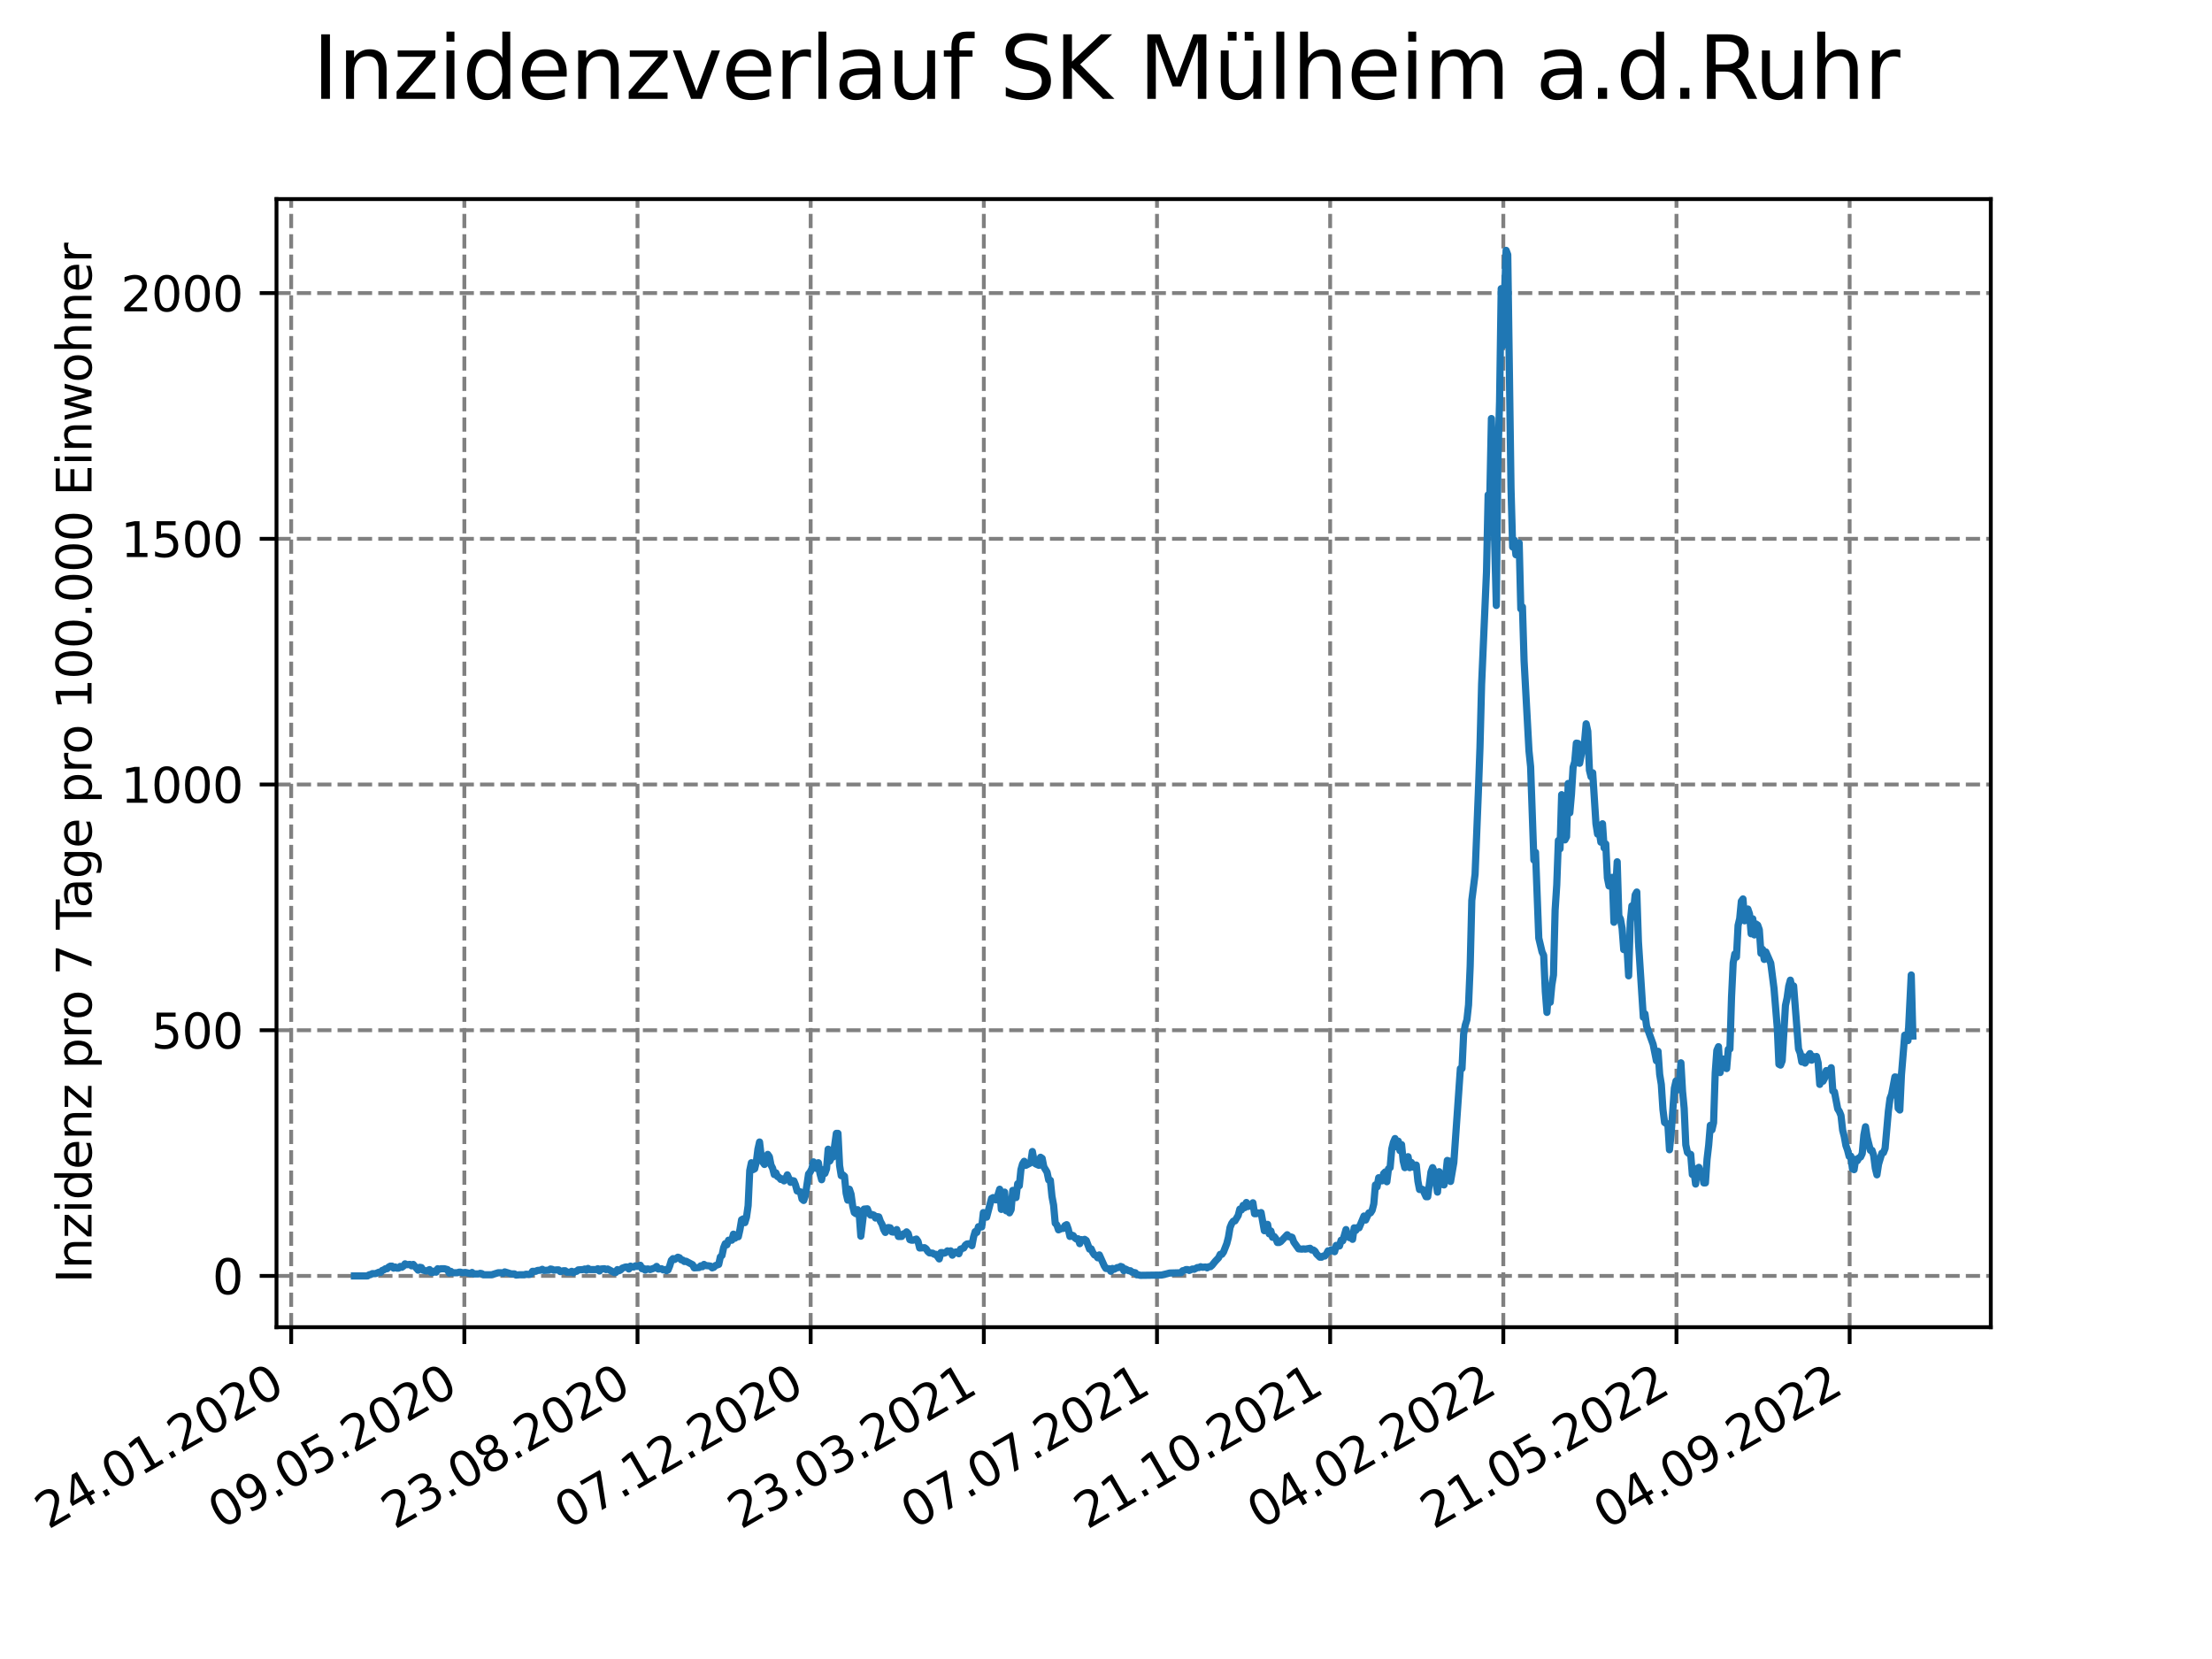 <?xml version="1.0" encoding="utf-8" standalone="no"?>
<!DOCTYPE svg PUBLIC "-//W3C//DTD SVG 1.1//EN"
  "http://www.w3.org/Graphics/SVG/1.1/DTD/svg11.dtd">
<svg xmlns:xlink="http://www.w3.org/1999/xlink" width="460.8pt" height="345.6pt" viewBox="0 0 460.8 345.6" xmlns="http://www.w3.org/2000/svg" version="1.1">
 <defs>
  <style type="text/css">*{stroke-linejoin: round; stroke-linecap: butt}</style>
 </defs>
 <g id="figure_1">
  <g id="patch_1">
   <path d="M 0 345.6 
L 460.8 345.6 
L 460.8 0 
L 0 0 
z
" style="fill: #ffffff"/>
  </g>
  <g id="axes_1">
   <g id="patch_2">
    <path d="M 57.6 276.48 
L 414.72 276.48 
L 414.72 41.472 
L 57.6 41.472 
z
" style="fill: #ffffff"/>
   </g>
   <g id="matplotlib.axis_1">
    <g id="xtick_1">
     <g id="line2d_1">
      <path d="M 60.66 276.48 
L 60.66 41.472 
" clip-path="url(#pcc375dfbb6)" style="fill: none; stroke-dasharray: 2.96,1.28; stroke-dashoffset: 0; stroke: #808080; stroke-width: 0.8"/>
     </g>
     <g id="line2d_2">
      <defs>
       <path id="m54a7107942" d="M 0 0 
L 0 3.5 
" style="stroke: #000000; stroke-width: 0.8"/>
      </defs>
      <g>
       <use xlink:href="#m54a7107942" x="60.66" y="276.48" style="stroke: #000000; stroke-width: 0.8"/>
      </g>
     </g>
     <g id="text_1">
      <!-- 24.01.2020 -->
      <g transform="translate(10.035 318.689) rotate(-30) scale(0.1 -0.1)">
       <defs>
        <path id="DejaVuSans-32" d="M 1228 531 
L 3431 531 
L 3431 0 
L 469 0 
L 469 531 
Q 828 903 1448 1529 
Q 2069 2156 2228 2338 
Q 2531 2678 2651 2914 
Q 2772 3150 2772 3378 
Q 2772 3750 2511 3984 
Q 2250 4219 1831 4219 
Q 1534 4219 1204 4116 
Q 875 4013 500 3803 
L 500 4441 
Q 881 4594 1212 4672 
Q 1544 4750 1819 4750 
Q 2544 4750 2975 4387 
Q 3406 4025 3406 3419 
Q 3406 3131 3298 2873 
Q 3191 2616 2906 2266 
Q 2828 2175 2409 1742 
Q 1991 1309 1228 531 
z
" transform="scale(0.016)"/>
        <path id="DejaVuSans-34" d="M 2419 4116 
L 825 1625 
L 2419 1625 
L 2419 4116 
z
M 2253 4666 
L 3047 4666 
L 3047 1625 
L 3713 1625 
L 3713 1100 
L 3047 1100 
L 3047 0 
L 2419 0 
L 2419 1100 
L 313 1100 
L 313 1709 
L 2253 4666 
z
" transform="scale(0.016)"/>
        <path id="DejaVuSans-2e" d="M 684 794 
L 1344 794 
L 1344 0 
L 684 0 
L 684 794 
z
" transform="scale(0.016)"/>
        <path id="DejaVuSans-30" d="M 2034 4250 
Q 1547 4250 1301 3770 
Q 1056 3291 1056 2328 
Q 1056 1369 1301 889 
Q 1547 409 2034 409 
Q 2525 409 2770 889 
Q 3016 1369 3016 2328 
Q 3016 3291 2770 3770 
Q 2525 4250 2034 4250 
z
M 2034 4750 
Q 2819 4750 3233 4129 
Q 3647 3509 3647 2328 
Q 3647 1150 3233 529 
Q 2819 -91 2034 -91 
Q 1250 -91 836 529 
Q 422 1150 422 2328 
Q 422 3509 836 4129 
Q 1250 4750 2034 4750 
z
" transform="scale(0.016)"/>
        <path id="DejaVuSans-31" d="M 794 531 
L 1825 531 
L 1825 4091 
L 703 3866 
L 703 4441 
L 1819 4666 
L 2450 4666 
L 2450 531 
L 3481 531 
L 3481 0 
L 794 0 
L 794 531 
z
" transform="scale(0.016)"/>
       </defs>
       <use xlink:href="#DejaVuSans-32"/>
       <use xlink:href="#DejaVuSans-34" x="63.623"/>
       <use xlink:href="#DejaVuSans-2e" x="127.246"/>
       <use xlink:href="#DejaVuSans-30" x="159.033"/>
       <use xlink:href="#DejaVuSans-31" x="222.656"/>
       <use xlink:href="#DejaVuSans-2e" x="286.279"/>
       <use xlink:href="#DejaVuSans-32" x="318.066"/>
       <use xlink:href="#DejaVuSans-30" x="381.689"/>
       <use xlink:href="#DejaVuSans-32" x="445.312"/>
       <use xlink:href="#DejaVuSans-30" x="508.936"/>
      </g>
     </g>
    </g>
    <g id="xtick_2">
     <g id="line2d_3">
      <path d="M 96.733 276.48 
L 96.733 41.472 
" clip-path="url(#pcc375dfbb6)" style="fill: none; stroke-dasharray: 2.96,1.28; stroke-dashoffset: 0; stroke: #808080; stroke-width: 0.8"/>
     </g>
     <g id="line2d_4">
      <g>
       <use xlink:href="#m54a7107942" x="96.733" y="276.48" style="stroke: #000000; stroke-width: 0.8"/>
      </g>
     </g>
     <g id="text_2">
      <!-- 09.05.2020 -->
      <g transform="translate(46.107 318.689) rotate(-30) scale(0.1 -0.1)">
       <defs>
        <path id="DejaVuSans-39" d="M 703 97 
L 703 672 
Q 941 559 1184 500 
Q 1428 441 1663 441 
Q 2288 441 2617 861 
Q 2947 1281 2994 2138 
Q 2813 1869 2534 1725 
Q 2256 1581 1919 1581 
Q 1219 1581 811 2004 
Q 403 2428 403 3163 
Q 403 3881 828 4315 
Q 1253 4750 1959 4750 
Q 2769 4750 3195 4129 
Q 3622 3509 3622 2328 
Q 3622 1225 3098 567 
Q 2575 -91 1691 -91 
Q 1453 -91 1209 -44 
Q 966 3 703 97 
z
M 1959 2075 
Q 2384 2075 2632 2365 
Q 2881 2656 2881 3163 
Q 2881 3666 2632 3958 
Q 2384 4250 1959 4250 
Q 1534 4250 1286 3958 
Q 1038 3666 1038 3163 
Q 1038 2656 1286 2365 
Q 1534 2075 1959 2075 
z
" transform="scale(0.016)"/>
        <path id="DejaVuSans-35" d="M 691 4666 
L 3169 4666 
L 3169 4134 
L 1269 4134 
L 1269 2991 
Q 1406 3038 1543 3061 
Q 1681 3084 1819 3084 
Q 2600 3084 3056 2656 
Q 3513 2228 3513 1497 
Q 3513 744 3044 326 
Q 2575 -91 1722 -91 
Q 1428 -91 1123 -41 
Q 819 9 494 109 
L 494 744 
Q 775 591 1075 516 
Q 1375 441 1709 441 
Q 2250 441 2565 725 
Q 2881 1009 2881 1497 
Q 2881 1984 2565 2268 
Q 2250 2553 1709 2553 
Q 1456 2553 1204 2497 
Q 953 2441 691 2322 
L 691 4666 
z
" transform="scale(0.016)"/>
       </defs>
       <use xlink:href="#DejaVuSans-30"/>
       <use xlink:href="#DejaVuSans-39" x="63.623"/>
       <use xlink:href="#DejaVuSans-2e" x="127.246"/>
       <use xlink:href="#DejaVuSans-30" x="159.033"/>
       <use xlink:href="#DejaVuSans-35" x="222.656"/>
       <use xlink:href="#DejaVuSans-2e" x="286.279"/>
       <use xlink:href="#DejaVuSans-32" x="318.066"/>
       <use xlink:href="#DejaVuSans-30" x="381.689"/>
       <use xlink:href="#DejaVuSans-32" x="445.312"/>
       <use xlink:href="#DejaVuSans-30" x="508.936"/>
      </g>
     </g>
    </g>
    <g id="xtick_3">
     <g id="line2d_5">
      <path d="M 132.805 276.48 
L 132.805 41.472 
" clip-path="url(#pcc375dfbb6)" style="fill: none; stroke-dasharray: 2.96,1.28; stroke-dashoffset: 0; stroke: #808080; stroke-width: 0.8"/>
     </g>
     <g id="line2d_6">
      <g>
       <use xlink:href="#m54a7107942" x="132.805" y="276.48" style="stroke: #000000; stroke-width: 0.8"/>
      </g>
     </g>
     <g id="text_3">
      <!-- 23.08.2020 -->
      <g transform="translate(82.18 318.689) rotate(-30) scale(0.1 -0.1)">
       <defs>
        <path id="DejaVuSans-33" d="M 2597 2516 
Q 3050 2419 3304 2112 
Q 3559 1806 3559 1356 
Q 3559 666 3084 287 
Q 2609 -91 1734 -91 
Q 1441 -91 1130 -33 
Q 819 25 488 141 
L 488 750 
Q 750 597 1062 519 
Q 1375 441 1716 441 
Q 2309 441 2620 675 
Q 2931 909 2931 1356 
Q 2931 1769 2642 2001 
Q 2353 2234 1838 2234 
L 1294 2234 
L 1294 2753 
L 1863 2753 
Q 2328 2753 2575 2939 
Q 2822 3125 2822 3475 
Q 2822 3834 2567 4026 
Q 2313 4219 1838 4219 
Q 1578 4219 1281 4162 
Q 984 4106 628 3988 
L 628 4550 
Q 988 4650 1302 4700 
Q 1616 4750 1894 4750 
Q 2613 4750 3031 4423 
Q 3450 4097 3450 3541 
Q 3450 3153 3228 2886 
Q 3006 2619 2597 2516 
z
" transform="scale(0.016)"/>
        <path id="DejaVuSans-38" d="M 2034 2216 
Q 1584 2216 1326 1975 
Q 1069 1734 1069 1313 
Q 1069 891 1326 650 
Q 1584 409 2034 409 
Q 2484 409 2743 651 
Q 3003 894 3003 1313 
Q 3003 1734 2745 1975 
Q 2488 2216 2034 2216 
z
M 1403 2484 
Q 997 2584 770 2862 
Q 544 3141 544 3541 
Q 544 4100 942 4425 
Q 1341 4750 2034 4750 
Q 2731 4750 3128 4425 
Q 3525 4100 3525 3541 
Q 3525 3141 3298 2862 
Q 3072 2584 2669 2484 
Q 3125 2378 3379 2068 
Q 3634 1759 3634 1313 
Q 3634 634 3220 271 
Q 2806 -91 2034 -91 
Q 1263 -91 848 271 
Q 434 634 434 1313 
Q 434 1759 690 2068 
Q 947 2378 1403 2484 
z
M 1172 3481 
Q 1172 3119 1398 2916 
Q 1625 2713 2034 2713 
Q 2441 2713 2670 2916 
Q 2900 3119 2900 3481 
Q 2900 3844 2670 4047 
Q 2441 4250 2034 4250 
Q 1625 4250 1398 4047 
Q 1172 3844 1172 3481 
z
" transform="scale(0.016)"/>
       </defs>
       <use xlink:href="#DejaVuSans-32"/>
       <use xlink:href="#DejaVuSans-33" x="63.623"/>
       <use xlink:href="#DejaVuSans-2e" x="127.246"/>
       <use xlink:href="#DejaVuSans-30" x="159.033"/>
       <use xlink:href="#DejaVuSans-38" x="222.656"/>
       <use xlink:href="#DejaVuSans-2e" x="286.279"/>
       <use xlink:href="#DejaVuSans-32" x="318.066"/>
       <use xlink:href="#DejaVuSans-30" x="381.689"/>
       <use xlink:href="#DejaVuSans-32" x="445.312"/>
       <use xlink:href="#DejaVuSans-30" x="508.936"/>
      </g>
     </g>
    </g>
    <g id="xtick_4">
     <g id="line2d_7">
      <path d="M 168.878 276.48 
L 168.878 41.472 
" clip-path="url(#pcc375dfbb6)" style="fill: none; stroke-dasharray: 2.96,1.28; stroke-dashoffset: 0; stroke: #808080; stroke-width: 0.8"/>
     </g>
     <g id="line2d_8">
      <g>
       <use xlink:href="#m54a7107942" x="168.878" y="276.48" style="stroke: #000000; stroke-width: 0.8"/>
      </g>
     </g>
     <g id="text_4">
      <!-- 07.12.2020 -->
      <g transform="translate(118.253 318.689) rotate(-30) scale(0.1 -0.1)">
       <defs>
        <path id="DejaVuSans-37" d="M 525 4666 
L 3525 4666 
L 3525 4397 
L 1831 0 
L 1172 0 
L 2766 4134 
L 525 4134 
L 525 4666 
z
" transform="scale(0.016)"/>
       </defs>
       <use xlink:href="#DejaVuSans-30"/>
       <use xlink:href="#DejaVuSans-37" x="63.623"/>
       <use xlink:href="#DejaVuSans-2e" x="127.246"/>
       <use xlink:href="#DejaVuSans-31" x="159.033"/>
       <use xlink:href="#DejaVuSans-32" x="222.656"/>
       <use xlink:href="#DejaVuSans-2e" x="286.279"/>
       <use xlink:href="#DejaVuSans-32" x="318.066"/>
       <use xlink:href="#DejaVuSans-30" x="381.689"/>
       <use xlink:href="#DejaVuSans-32" x="445.312"/>
       <use xlink:href="#DejaVuSans-30" x="508.936"/>
      </g>
     </g>
    </g>
    <g id="xtick_5">
     <g id="line2d_9">
      <path d="M 204.951 276.48 
L 204.951 41.472 
" clip-path="url(#pcc375dfbb6)" style="fill: none; stroke-dasharray: 2.96,1.28; stroke-dashoffset: 0; stroke: #808080; stroke-width: 0.8"/>
     </g>
     <g id="line2d_10">
      <g>
       <use xlink:href="#m54a7107942" x="204.951" y="276.48" style="stroke: #000000; stroke-width: 0.8"/>
      </g>
     </g>
     <g id="text_5">
      <!-- 23.03.2021 -->
      <g transform="translate(154.326 318.689) rotate(-30) scale(0.1 -0.1)">
       <use xlink:href="#DejaVuSans-32"/>
       <use xlink:href="#DejaVuSans-33" x="63.623"/>
       <use xlink:href="#DejaVuSans-2e" x="127.246"/>
       <use xlink:href="#DejaVuSans-30" x="159.033"/>
       <use xlink:href="#DejaVuSans-33" x="222.656"/>
       <use xlink:href="#DejaVuSans-2e" x="286.279"/>
       <use xlink:href="#DejaVuSans-32" x="318.066"/>
       <use xlink:href="#DejaVuSans-30" x="381.689"/>
       <use xlink:href="#DejaVuSans-32" x="445.312"/>
       <use xlink:href="#DejaVuSans-31" x="508.936"/>
      </g>
     </g>
    </g>
    <g id="xtick_6">
     <g id="line2d_11">
      <path d="M 241.024 276.48 
L 241.024 41.472 
" clip-path="url(#pcc375dfbb6)" style="fill: none; stroke-dasharray: 2.96,1.28; stroke-dashoffset: 0; stroke: #808080; stroke-width: 0.8"/>
     </g>
     <g id="line2d_12">
      <g>
       <use xlink:href="#m54a7107942" x="241.024" y="276.48" style="stroke: #000000; stroke-width: 0.8"/>
      </g>
     </g>
     <g id="text_6">
      <!-- 07.07.2021 -->
      <g transform="translate(190.398 318.689) rotate(-30) scale(0.1 -0.1)">
       <use xlink:href="#DejaVuSans-30"/>
       <use xlink:href="#DejaVuSans-37" x="63.623"/>
       <use xlink:href="#DejaVuSans-2e" x="127.246"/>
       <use xlink:href="#DejaVuSans-30" x="159.033"/>
       <use xlink:href="#DejaVuSans-37" x="222.656"/>
       <use xlink:href="#DejaVuSans-2e" x="286.279"/>
       <use xlink:href="#DejaVuSans-32" x="318.066"/>
       <use xlink:href="#DejaVuSans-30" x="381.689"/>
       <use xlink:href="#DejaVuSans-32" x="445.312"/>
       <use xlink:href="#DejaVuSans-31" x="508.936"/>
      </g>
     </g>
    </g>
    <g id="xtick_7">
     <g id="line2d_13">
      <path d="M 277.096 276.48 
L 277.096 41.472 
" clip-path="url(#pcc375dfbb6)" style="fill: none; stroke-dasharray: 2.96,1.28; stroke-dashoffset: 0; stroke: #808080; stroke-width: 0.8"/>
     </g>
     <g id="line2d_14">
      <g>
       <use xlink:href="#m54a7107942" x="277.096" y="276.48" style="stroke: #000000; stroke-width: 0.8"/>
      </g>
     </g>
     <g id="text_7">
      <!-- 21.10.2021 -->
      <g transform="translate(226.471 318.689) rotate(-30) scale(0.1 -0.1)">
       <use xlink:href="#DejaVuSans-32"/>
       <use xlink:href="#DejaVuSans-31" x="63.623"/>
       <use xlink:href="#DejaVuSans-2e" x="127.246"/>
       <use xlink:href="#DejaVuSans-31" x="159.033"/>
       <use xlink:href="#DejaVuSans-30" x="222.656"/>
       <use xlink:href="#DejaVuSans-2e" x="286.279"/>
       <use xlink:href="#DejaVuSans-32" x="318.066"/>
       <use xlink:href="#DejaVuSans-30" x="381.689"/>
       <use xlink:href="#DejaVuSans-32" x="445.312"/>
       <use xlink:href="#DejaVuSans-31" x="508.936"/>
      </g>
     </g>
    </g>
    <g id="xtick_8">
     <g id="line2d_15">
      <path d="M 313.169 276.48 
L 313.169 41.472 
" clip-path="url(#pcc375dfbb6)" style="fill: none; stroke-dasharray: 2.96,1.28; stroke-dashoffset: 0; stroke: #808080; stroke-width: 0.8"/>
     </g>
     <g id="line2d_16">
      <g>
       <use xlink:href="#m54a7107942" x="313.169" y="276.48" style="stroke: #000000; stroke-width: 0.8"/>
      </g>
     </g>
     <g id="text_8">
      <!-- 04.02.2022 -->
      <g transform="translate(262.544 318.689) rotate(-30) scale(0.1 -0.1)">
       <use xlink:href="#DejaVuSans-30"/>
       <use xlink:href="#DejaVuSans-34" x="63.623"/>
       <use xlink:href="#DejaVuSans-2e" x="127.246"/>
       <use xlink:href="#DejaVuSans-30" x="159.033"/>
       <use xlink:href="#DejaVuSans-32" x="222.656"/>
       <use xlink:href="#DejaVuSans-2e" x="286.279"/>
       <use xlink:href="#DejaVuSans-32" x="318.066"/>
       <use xlink:href="#DejaVuSans-30" x="381.689"/>
       <use xlink:href="#DejaVuSans-32" x="445.312"/>
       <use xlink:href="#DejaVuSans-32" x="508.936"/>
      </g>
     </g>
    </g>
    <g id="xtick_9">
     <g id="line2d_17">
      <path d="M 349.242 276.48 
L 349.242 41.472 
" clip-path="url(#pcc375dfbb6)" style="fill: none; stroke-dasharray: 2.96,1.28; stroke-dashoffset: 0; stroke: #808080; stroke-width: 0.8"/>
     </g>
     <g id="line2d_18">
      <g>
       <use xlink:href="#m54a7107942" x="349.242" y="276.48" style="stroke: #000000; stroke-width: 0.8"/>
      </g>
     </g>
     <g id="text_9">
      <!-- 21.05.2022 -->
      <g transform="translate(298.617 318.689) rotate(-30) scale(0.1 -0.1)">
       <use xlink:href="#DejaVuSans-32"/>
       <use xlink:href="#DejaVuSans-31" x="63.623"/>
       <use xlink:href="#DejaVuSans-2e" x="127.246"/>
       <use xlink:href="#DejaVuSans-30" x="159.033"/>
       <use xlink:href="#DejaVuSans-35" x="222.656"/>
       <use xlink:href="#DejaVuSans-2e" x="286.279"/>
       <use xlink:href="#DejaVuSans-32" x="318.066"/>
       <use xlink:href="#DejaVuSans-30" x="381.689"/>
       <use xlink:href="#DejaVuSans-32" x="445.312"/>
       <use xlink:href="#DejaVuSans-32" x="508.936"/>
      </g>
     </g>
    </g>
    <g id="xtick_10">
     <g id="line2d_19">
      <path d="M 385.314 276.48 
L 385.314 41.472 
" clip-path="url(#pcc375dfbb6)" style="fill: none; stroke-dasharray: 2.96,1.28; stroke-dashoffset: 0; stroke: #808080; stroke-width: 0.8"/>
     </g>
     <g id="line2d_20">
      <g>
       <use xlink:href="#m54a7107942" x="385.314" y="276.48" style="stroke: #000000; stroke-width: 0.8"/>
      </g>
     </g>
     <g id="text_10">
      <!-- 04.09.2022 -->
      <g transform="translate(334.689 318.689) rotate(-30) scale(0.1 -0.1)">
       <use xlink:href="#DejaVuSans-30"/>
       <use xlink:href="#DejaVuSans-34" x="63.623"/>
       <use xlink:href="#DejaVuSans-2e" x="127.246"/>
       <use xlink:href="#DejaVuSans-30" x="159.033"/>
       <use xlink:href="#DejaVuSans-39" x="222.656"/>
       <use xlink:href="#DejaVuSans-2e" x="286.279"/>
       <use xlink:href="#DejaVuSans-32" x="318.066"/>
       <use xlink:href="#DejaVuSans-30" x="381.689"/>
       <use xlink:href="#DejaVuSans-32" x="445.312"/>
       <use xlink:href="#DejaVuSans-32" x="508.936"/>
      </g>
     </g>
    </g>
   </g>
   <g id="matplotlib.axis_2">
    <g id="ytick_1">
     <g id="line2d_21">
      <path d="M 57.6 265.798 
L 414.72 265.798 
" clip-path="url(#pcc375dfbb6)" style="fill: none; stroke-dasharray: 2.96,1.28; stroke-dashoffset: 0; stroke: #808080; stroke-width: 0.8"/>
     </g>
     <g id="line2d_22">
      <defs>
       <path id="m239089b71f" d="M 0 0 
L -3.5 0 
" style="stroke: #000000; stroke-width: 0.8"/>
      </defs>
      <g>
       <use xlink:href="#m239089b71f" x="57.6" y="265.798" style="stroke: #000000; stroke-width: 0.8"/>
      </g>
     </g>
     <g id="text_11">
      <!-- 0 -->
      <g transform="translate(44.237 269.597) scale(0.1 -0.1)">
       <use xlink:href="#DejaVuSans-30"/>
      </g>
     </g>
    </g>
    <g id="ytick_2">
     <g id="line2d_23">
      <path d="M 57.6 214.612 
L 414.72 214.612 
" clip-path="url(#pcc375dfbb6)" style="fill: none; stroke-dasharray: 2.96,1.28; stroke-dashoffset: 0; stroke: #808080; stroke-width: 0.8"/>
     </g>
     <g id="line2d_24">
      <g>
       <use xlink:href="#m239089b71f" x="57.6" y="214.612" style="stroke: #000000; stroke-width: 0.8"/>
      </g>
     </g>
     <g id="text_12">
      <!-- 500 -->
      <g transform="translate(31.512 218.411) scale(0.1 -0.1)">
       <use xlink:href="#DejaVuSans-35"/>
       <use xlink:href="#DejaVuSans-30" x="63.623"/>
       <use xlink:href="#DejaVuSans-30" x="127.246"/>
      </g>
     </g>
    </g>
    <g id="ytick_3">
     <g id="line2d_25">
      <path d="M 57.6 163.426 
L 414.72 163.426 
" clip-path="url(#pcc375dfbb6)" style="fill: none; stroke-dasharray: 2.96,1.28; stroke-dashoffset: 0; stroke: #808080; stroke-width: 0.8"/>
     </g>
     <g id="line2d_26">
      <g>
       <use xlink:href="#m239089b71f" x="57.6" y="163.426" style="stroke: #000000; stroke-width: 0.8"/>
      </g>
     </g>
     <g id="text_13">
      <!-- 1000 -->
      <g transform="translate(25.15 167.226) scale(0.1 -0.1)">
       <use xlink:href="#DejaVuSans-31"/>
       <use xlink:href="#DejaVuSans-30" x="63.623"/>
       <use xlink:href="#DejaVuSans-30" x="127.246"/>
       <use xlink:href="#DejaVuSans-30" x="190.869"/>
      </g>
     </g>
    </g>
    <g id="ytick_4">
     <g id="line2d_27">
      <path d="M 57.6 112.241 
L 414.72 112.241 
" clip-path="url(#pcc375dfbb6)" style="fill: none; stroke-dasharray: 2.96,1.28; stroke-dashoffset: 0; stroke: #808080; stroke-width: 0.8"/>
     </g>
     <g id="line2d_28">
      <g>
       <use xlink:href="#m239089b71f" x="57.6" y="112.241" style="stroke: #000000; stroke-width: 0.8"/>
      </g>
     </g>
     <g id="text_14">
      <!-- 1500 -->
      <g transform="translate(25.15 116.04) scale(0.1 -0.1)">
       <use xlink:href="#DejaVuSans-31"/>
       <use xlink:href="#DejaVuSans-35" x="63.623"/>
       <use xlink:href="#DejaVuSans-30" x="127.246"/>
       <use xlink:href="#DejaVuSans-30" x="190.869"/>
      </g>
     </g>
    </g>
    <g id="ytick_5">
     <g id="line2d_29">
      <path d="M 57.6 61.055 
L 414.72 61.055 
" clip-path="url(#pcc375dfbb6)" style="fill: none; stroke-dasharray: 2.96,1.28; stroke-dashoffset: 0; stroke: #808080; stroke-width: 0.8"/>
     </g>
     <g id="line2d_30">
      <g>
       <use xlink:href="#m239089b71f" x="57.6" y="61.055" style="stroke: #000000; stroke-width: 0.8"/>
      </g>
     </g>
     <g id="text_15">
      <!-- 2000 -->
      <g transform="translate(25.15 64.854) scale(0.1 -0.1)">
       <use xlink:href="#DejaVuSans-32"/>
       <use xlink:href="#DejaVuSans-30" x="63.623"/>
       <use xlink:href="#DejaVuSans-30" x="127.246"/>
       <use xlink:href="#DejaVuSans-30" x="190.869"/>
      </g>
     </g>
    </g>
    <g id="text_16">
     <!-- Inzidenz pro 7 Tage pro 100.000 Einwohner -->
     <g transform="translate(19.07 267.301) rotate(-90) scale(0.1 -0.1)">
      <defs>
       <path id="DejaVuSans-49" d="M 628 4666 
L 1259 4666 
L 1259 0 
L 628 0 
L 628 4666 
z
" transform="scale(0.016)"/>
       <path id="DejaVuSans-6e" d="M 3513 2113 
L 3513 0 
L 2938 0 
L 2938 2094 
Q 2938 2591 2744 2837 
Q 2550 3084 2163 3084 
Q 1697 3084 1428 2787 
Q 1159 2491 1159 1978 
L 1159 0 
L 581 0 
L 581 3500 
L 1159 3500 
L 1159 2956 
Q 1366 3272 1645 3428 
Q 1925 3584 2291 3584 
Q 2894 3584 3203 3211 
Q 3513 2838 3513 2113 
z
" transform="scale(0.016)"/>
       <path id="DejaVuSans-7a" d="M 353 3500 
L 3084 3500 
L 3084 2975 
L 922 459 
L 3084 459 
L 3084 0 
L 275 0 
L 275 525 
L 2438 3041 
L 353 3041 
L 353 3500 
z
" transform="scale(0.016)"/>
       <path id="DejaVuSans-69" d="M 603 3500 
L 1178 3500 
L 1178 0 
L 603 0 
L 603 3500 
z
M 603 4863 
L 1178 4863 
L 1178 4134 
L 603 4134 
L 603 4863 
z
" transform="scale(0.016)"/>
       <path id="DejaVuSans-64" d="M 2906 2969 
L 2906 4863 
L 3481 4863 
L 3481 0 
L 2906 0 
L 2906 525 
Q 2725 213 2448 61 
Q 2172 -91 1784 -91 
Q 1150 -91 751 415 
Q 353 922 353 1747 
Q 353 2572 751 3078 
Q 1150 3584 1784 3584 
Q 2172 3584 2448 3432 
Q 2725 3281 2906 2969 
z
M 947 1747 
Q 947 1113 1208 752 
Q 1469 391 1925 391 
Q 2381 391 2643 752 
Q 2906 1113 2906 1747 
Q 2906 2381 2643 2742 
Q 2381 3103 1925 3103 
Q 1469 3103 1208 2742 
Q 947 2381 947 1747 
z
" transform="scale(0.016)"/>
       <path id="DejaVuSans-65" d="M 3597 1894 
L 3597 1613 
L 953 1613 
Q 991 1019 1311 708 
Q 1631 397 2203 397 
Q 2534 397 2845 478 
Q 3156 559 3463 722 
L 3463 178 
Q 3153 47 2828 -22 
Q 2503 -91 2169 -91 
Q 1331 -91 842 396 
Q 353 884 353 1716 
Q 353 2575 817 3079 
Q 1281 3584 2069 3584 
Q 2775 3584 3186 3129 
Q 3597 2675 3597 1894 
z
M 3022 2063 
Q 3016 2534 2758 2815 
Q 2500 3097 2075 3097 
Q 1594 3097 1305 2825 
Q 1016 2553 972 2059 
L 3022 2063 
z
" transform="scale(0.016)"/>
       <path id="DejaVuSans-20" transform="scale(0.016)"/>
       <path id="DejaVuSans-70" d="M 1159 525 
L 1159 -1331 
L 581 -1331 
L 581 3500 
L 1159 3500 
L 1159 2969 
Q 1341 3281 1617 3432 
Q 1894 3584 2278 3584 
Q 2916 3584 3314 3078 
Q 3713 2572 3713 1747 
Q 3713 922 3314 415 
Q 2916 -91 2278 -91 
Q 1894 -91 1617 61 
Q 1341 213 1159 525 
z
M 3116 1747 
Q 3116 2381 2855 2742 
Q 2594 3103 2138 3103 
Q 1681 3103 1420 2742 
Q 1159 2381 1159 1747 
Q 1159 1113 1420 752 
Q 1681 391 2138 391 
Q 2594 391 2855 752 
Q 3116 1113 3116 1747 
z
" transform="scale(0.016)"/>
       <path id="DejaVuSans-72" d="M 2631 2963 
Q 2534 3019 2420 3045 
Q 2306 3072 2169 3072 
Q 1681 3072 1420 2755 
Q 1159 2438 1159 1844 
L 1159 0 
L 581 0 
L 581 3500 
L 1159 3500 
L 1159 2956 
Q 1341 3275 1631 3429 
Q 1922 3584 2338 3584 
Q 2397 3584 2469 3576 
Q 2541 3569 2628 3553 
L 2631 2963 
z
" transform="scale(0.016)"/>
       <path id="DejaVuSans-6f" d="M 1959 3097 
Q 1497 3097 1228 2736 
Q 959 2375 959 1747 
Q 959 1119 1226 758 
Q 1494 397 1959 397 
Q 2419 397 2687 759 
Q 2956 1122 2956 1747 
Q 2956 2369 2687 2733 
Q 2419 3097 1959 3097 
z
M 1959 3584 
Q 2709 3584 3137 3096 
Q 3566 2609 3566 1747 
Q 3566 888 3137 398 
Q 2709 -91 1959 -91 
Q 1206 -91 779 398 
Q 353 888 353 1747 
Q 353 2609 779 3096 
Q 1206 3584 1959 3584 
z
" transform="scale(0.016)"/>
       <path id="DejaVuSans-54" d="M -19 4666 
L 3928 4666 
L 3928 4134 
L 2272 4134 
L 2272 0 
L 1638 0 
L 1638 4134 
L -19 4134 
L -19 4666 
z
" transform="scale(0.016)"/>
       <path id="DejaVuSans-61" d="M 2194 1759 
Q 1497 1759 1228 1600 
Q 959 1441 959 1056 
Q 959 750 1161 570 
Q 1363 391 1709 391 
Q 2188 391 2477 730 
Q 2766 1069 2766 1631 
L 2766 1759 
L 2194 1759 
z
M 3341 1997 
L 3341 0 
L 2766 0 
L 2766 531 
Q 2569 213 2275 61 
Q 1981 -91 1556 -91 
Q 1019 -91 701 211 
Q 384 513 384 1019 
Q 384 1609 779 1909 
Q 1175 2209 1959 2209 
L 2766 2209 
L 2766 2266 
Q 2766 2663 2505 2880 
Q 2244 3097 1772 3097 
Q 1472 3097 1187 3025 
Q 903 2953 641 2809 
L 641 3341 
Q 956 3463 1253 3523 
Q 1550 3584 1831 3584 
Q 2591 3584 2966 3190 
Q 3341 2797 3341 1997 
z
" transform="scale(0.016)"/>
       <path id="DejaVuSans-67" d="M 2906 1791 
Q 2906 2416 2648 2759 
Q 2391 3103 1925 3103 
Q 1463 3103 1205 2759 
Q 947 2416 947 1791 
Q 947 1169 1205 825 
Q 1463 481 1925 481 
Q 2391 481 2648 825 
Q 2906 1169 2906 1791 
z
M 3481 434 
Q 3481 -459 3084 -895 
Q 2688 -1331 1869 -1331 
Q 1566 -1331 1297 -1286 
Q 1028 -1241 775 -1147 
L 775 -588 
Q 1028 -725 1275 -790 
Q 1522 -856 1778 -856 
Q 2344 -856 2625 -561 
Q 2906 -266 2906 331 
L 2906 616 
Q 2728 306 2450 153 
Q 2172 0 1784 0 
Q 1141 0 747 490 
Q 353 981 353 1791 
Q 353 2603 747 3093 
Q 1141 3584 1784 3584 
Q 2172 3584 2450 3431 
Q 2728 3278 2906 2969 
L 2906 3500 
L 3481 3500 
L 3481 434 
z
" transform="scale(0.016)"/>
       <path id="DejaVuSans-45" d="M 628 4666 
L 3578 4666 
L 3578 4134 
L 1259 4134 
L 1259 2753 
L 3481 2753 
L 3481 2222 
L 1259 2222 
L 1259 531 
L 3634 531 
L 3634 0 
L 628 0 
L 628 4666 
z
" transform="scale(0.016)"/>
       <path id="DejaVuSans-77" d="M 269 3500 
L 844 3500 
L 1563 769 
L 2278 3500 
L 2956 3500 
L 3675 769 
L 4391 3500 
L 4966 3500 
L 4050 0 
L 3372 0 
L 2619 2869 
L 1863 0 
L 1184 0 
L 269 3500 
z
" transform="scale(0.016)"/>
       <path id="DejaVuSans-68" d="M 3513 2113 
L 3513 0 
L 2938 0 
L 2938 2094 
Q 2938 2591 2744 2837 
Q 2550 3084 2163 3084 
Q 1697 3084 1428 2787 
Q 1159 2491 1159 1978 
L 1159 0 
L 581 0 
L 581 4863 
L 1159 4863 
L 1159 2956 
Q 1366 3272 1645 3428 
Q 1925 3584 2291 3584 
Q 2894 3584 3203 3211 
Q 3513 2838 3513 2113 
z
" transform="scale(0.016)"/>
      </defs>
      <use xlink:href="#DejaVuSans-49"/>
      <use xlink:href="#DejaVuSans-6e" x="29.492"/>
      <use xlink:href="#DejaVuSans-7a" x="92.871"/>
      <use xlink:href="#DejaVuSans-69" x="145.361"/>
      <use xlink:href="#DejaVuSans-64" x="173.145"/>
      <use xlink:href="#DejaVuSans-65" x="236.621"/>
      <use xlink:href="#DejaVuSans-6e" x="298.145"/>
      <use xlink:href="#DejaVuSans-7a" x="361.523"/>
      <use xlink:href="#DejaVuSans-20" x="414.014"/>
      <use xlink:href="#DejaVuSans-70" x="445.801"/>
      <use xlink:href="#DejaVuSans-72" x="509.277"/>
      <use xlink:href="#DejaVuSans-6f" x="548.141"/>
      <use xlink:href="#DejaVuSans-20" x="609.322"/>
      <use xlink:href="#DejaVuSans-37" x="641.109"/>
      <use xlink:href="#DejaVuSans-20" x="704.732"/>
      <use xlink:href="#DejaVuSans-54" x="736.52"/>
      <use xlink:href="#DejaVuSans-61" x="781.104"/>
      <use xlink:href="#DejaVuSans-67" x="842.383"/>
      <use xlink:href="#DejaVuSans-65" x="905.859"/>
      <use xlink:href="#DejaVuSans-20" x="967.383"/>
      <use xlink:href="#DejaVuSans-70" x="999.17"/>
      <use xlink:href="#DejaVuSans-72" x="1062.646"/>
      <use xlink:href="#DejaVuSans-6f" x="1101.51"/>
      <use xlink:href="#DejaVuSans-20" x="1162.691"/>
      <use xlink:href="#DejaVuSans-31" x="1194.479"/>
      <use xlink:href="#DejaVuSans-30" x="1258.102"/>
      <use xlink:href="#DejaVuSans-30" x="1321.725"/>
      <use xlink:href="#DejaVuSans-2e" x="1385.348"/>
      <use xlink:href="#DejaVuSans-30" x="1417.135"/>
      <use xlink:href="#DejaVuSans-30" x="1480.758"/>
      <use xlink:href="#DejaVuSans-30" x="1544.381"/>
      <use xlink:href="#DejaVuSans-20" x="1608.004"/>
      <use xlink:href="#DejaVuSans-45" x="1639.791"/>
      <use xlink:href="#DejaVuSans-69" x="1702.975"/>
      <use xlink:href="#DejaVuSans-6e" x="1730.758"/>
      <use xlink:href="#DejaVuSans-77" x="1794.137"/>
      <use xlink:href="#DejaVuSans-6f" x="1875.924"/>
      <use xlink:href="#DejaVuSans-68" x="1937.105"/>
      <use xlink:href="#DejaVuSans-6e" x="2000.484"/>
      <use xlink:href="#DejaVuSans-65" x="2063.863"/>
      <use xlink:href="#DejaVuSans-72" x="2125.387"/>
     </g>
    </g>
   </g>
   <g id="line2d_31">
    <path d="M 73.833 265.798 
L 76.555 265.798 
L 76.896 265.558 
L 77.236 265.498 
L 77.576 265.318 
L 78.257 265.318 
L 78.937 265.018 
L 79.278 265.078 
L 79.618 264.658 
L 79.958 264.538 
L 80.299 264.298 
L 80.639 264.298 
L 80.979 263.938 
L 81.32 263.758 
L 81.66 263.758 
L 82 264.178 
L 82.34 263.938 
L 82.681 264.178 
L 83.021 264.178 
L 83.361 263.818 
L 83.702 263.998 
L 84.042 263.758 
L 84.382 263.278 
L 84.723 263.458 
L 85.403 263.398 
L 85.744 263.698 
L 86.084 263.398 
L 87.105 264.598 
L 87.445 263.998 
L 87.785 264.058 
L 88.126 264.598 
L 88.806 264.778 
L 89.487 264.478 
L 89.827 265.078 
L 90.168 265.078 
L 90.508 264.778 
L 90.848 265.018 
L 91.188 264.298 
L 91.529 264.418 
L 91.869 264.298 
L 92.55 264.298 
L 93.23 264.478 
L 93.571 265.198 
L 93.911 264.838 
L 94.251 265.138 
L 95.272 265.138 
L 95.612 265.018 
L 95.953 265.018 
L 96.293 265.138 
L 96.974 265.078 
L 97.995 265.318 
L 98.335 265.078 
L 98.675 265.378 
L 99.696 265.378 
L 100.037 265.258 
L 100.377 265.318 
L 100.717 265.558 
L 102.419 265.558 
L 103.78 265.138 
L 104.461 265.138 
L 104.801 265.258 
L 105.141 264.958 
L 106.502 265.378 
L 107.183 265.378 
L 107.523 265.618 
L 108.204 265.558 
L 109.225 265.558 
L 109.565 265.438 
L 110.246 265.498 
L 110.586 265.378 
L 110.926 264.838 
L 111.607 264.838 
L 111.947 264.658 
L 112.628 264.598 
L 112.968 264.418 
L 113.309 264.658 
L 114.329 264.598 
L 114.67 264.358 
L 115.01 264.418 
L 115.35 264.598 
L 116.031 264.538 
L 116.371 264.538 
L 116.712 264.898 
L 117.392 264.718 
L 117.733 264.718 
L 118.073 265.018 
L 118.753 265.018 
L 119.094 264.838 
L 119.434 265.138 
L 119.774 264.898 
L 120.115 264.838 
L 120.455 264.538 
L 121.476 264.478 
L 121.816 264.358 
L 122.157 264.598 
L 122.497 264.238 
L 122.837 264.478 
L 124.198 264.478 
L 124.539 264.298 
L 124.879 264.778 
L 125.219 264.358 
L 125.9 264.298 
L 126.24 264.478 
L 126.581 264.358 
L 127.942 265.078 
L 128.282 265.078 
L 128.622 264.478 
L 128.963 264.718 
L 129.303 264.538 
L 129.643 264.178 
L 130.324 263.938 
L 130.664 263.938 
L 131.005 264.358 
L 131.345 263.758 
L 131.685 263.938 
L 132.026 263.938 
L 132.366 263.698 
L 132.706 263.818 
L 133.387 263.578 
L 133.727 264.298 
L 134.067 264.238 
L 134.408 264.598 
L 134.748 264.358 
L 135.088 264.358 
L 135.429 264.478 
L 136.45 264.118 
L 136.79 263.818 
L 137.13 264.358 
L 137.811 264.298 
L 138.151 264.538 
L 138.491 264.478 
L 138.832 264.718 
L 139.172 264.538 
L 139.512 263.698 
L 139.853 262.558 
L 140.193 262.198 
L 140.533 262.378 
L 141.214 261.898 
L 141.554 262.018 
L 141.894 262.438 
L 142.235 262.498 
L 142.575 262.798 
L 142.915 262.738 
L 144.277 263.458 
L 144.617 264.118 
L 145.638 264.058 
L 145.978 263.698 
L 146.318 263.878 
L 146.659 263.398 
L 146.999 263.638 
L 147.68 263.698 
L 148.02 263.758 
L 148.36 264.118 
L 148.701 263.998 
L 149.041 263.638 
L 149.722 263.398 
L 150.062 261.838 
L 150.402 261.538 
L 150.743 259.918 
L 151.083 259.078 
L 151.423 259.318 
L 151.763 258.358 
L 152.444 258.358 
L 152.784 257.098 
L 153.125 257.938 
L 153.465 257.518 
L 153.805 257.638 
L 154.146 256.139 
L 154.486 254.099 
L 154.826 253.919 
L 155.167 254.699 
L 155.507 253.559 
L 155.847 251.159 
L 156.187 243.839 
L 156.528 242.22 
L 156.868 243.66 
L 157.208 243.48 
L 157.549 242.1 
L 157.889 239.4 
L 158.229 237.9 
L 158.57 240.84 
L 158.91 242.1 
L 159.25 242.58 
L 159.931 240.48 
L 160.271 240.96 
L 160.611 242.7 
L 160.952 243.36 
L 161.292 244.679 
L 161.632 244.319 
L 161.973 245.099 
L 162.313 245.279 
L 162.653 245.699 
L 162.994 245.579 
L 163.334 245.999 
L 163.674 245.579 
L 164.015 244.739 
L 164.695 246.299 
L 165.035 245.939 
L 165.376 245.999 
L 165.716 246.839 
L 166.056 248.099 
L 166.737 248.279 
L 167.077 249.779 
L 167.418 250.079 
L 167.758 249.119 
L 168.439 244.559 
L 168.779 244.139 
L 169.119 243.48 
L 169.459 242.04 
L 169.8 242.52 
L 170.14 243.42 
L 170.48 242.22 
L 170.821 244.499 
L 171.161 245.759 
L 171.501 243.66 
L 171.842 244.439 
L 172.182 243.48 
L 172.522 239.4 
L 172.863 241.86 
L 173.203 241.14 
L 173.543 241.02 
L 174.224 236.1 
L 174.564 236.1 
L 174.904 242.82 
L 175.245 244.919 
L 175.585 244.739 
L 175.925 245.039 
L 176.266 248.579 
L 176.606 250.019 
L 176.946 247.739 
L 177.287 248.759 
L 177.627 251.219 
L 177.967 252.599 
L 178.308 252.839 
L 178.648 251.999 
L 178.988 252.959 
L 179.328 257.518 
L 180.009 251.879 
L 180.69 251.819 
L 181.03 252.719 
L 181.37 253.139 
L 181.711 253.019 
L 182.051 253.139 
L 182.391 253.739 
L 182.732 253.439 
L 183.072 253.499 
L 183.412 254.459 
L 183.752 255.059 
L 184.093 256.139 
L 184.433 256.739 
L 184.773 255.779 
L 185.114 255.719 
L 185.454 255.779 
L 185.794 256.619 
L 186.135 256.679 
L 186.815 256.139 
L 187.156 257.578 
L 187.836 257.578 
L 188.176 257.038 
L 188.517 256.978 
L 188.857 256.619 
L 189.197 256.978 
L 189.538 258.238 
L 189.878 258.358 
L 190.218 258.358 
L 190.899 258.118 
L 191.239 258.598 
L 191.58 259.978 
L 192.6 259.918 
L 192.941 260.158 
L 193.281 260.698 
L 193.621 260.998 
L 194.302 261.058 
L 194.642 261.298 
L 194.983 261.298 
L 195.663 262.258 
L 196.004 260.938 
L 196.344 260.938 
L 196.684 261.058 
L 197.024 260.938 
L 197.365 260.578 
L 197.705 260.698 
L 198.045 260.578 
L 198.386 261.478 
L 198.726 261.058 
L 199.066 260.818 
L 199.407 260.818 
L 199.747 261.178 
L 200.087 260.218 
L 200.768 259.978 
L 201.108 259.378 
L 201.449 259.138 
L 202.129 259.078 
L 202.469 259.498 
L 202.81 257.698 
L 203.15 256.559 
L 203.49 256.739 
L 203.831 255.539 
L 204.511 255.599 
L 204.852 252.599 
L 205.532 253.559 
L 206.553 249.659 
L 206.893 249.479 
L 207.234 249.899 
L 207.574 249.959 
L 208.255 247.739 
L 208.595 251.939 
L 208.935 248.459 
L 209.276 248.339 
L 209.616 252.239 
L 209.956 250.979 
L 210.297 252.659 
L 210.637 251.999 
L 210.977 247.979 
L 211.317 249.179 
L 211.658 249.479 
L 211.998 246.599 
L 212.338 247.019 
L 212.679 243.66 
L 213.019 242.46 
L 213.359 241.92 
L 213.7 242.76 
L 214.721 242.22 
L 215.061 239.88 
L 215.401 241.74 
L 215.741 242.46 
L 216.422 242.76 
L 216.762 241.08 
L 217.103 241.32 
L 217.443 243.06 
L 218.124 244.199 
L 218.464 245.819 
L 218.804 245.879 
L 219.145 249.239 
L 219.485 251.039 
L 219.825 254.819 
L 220.165 255.179 
L 220.506 256.199 
L 221.186 255.899 
L 221.527 255.899 
L 221.867 255.299 
L 222.207 255.119 
L 222.548 256.079 
L 222.888 257.578 
L 223.228 257.278 
L 223.569 257.398 
L 223.909 257.878 
L 224.249 258.118 
L 224.59 258.058 
L 224.93 259.078 
L 225.27 258.238 
L 225.61 258.298 
L 225.951 258.178 
L 226.291 258.418 
L 226.972 260.218 
L 227.312 260.158 
L 227.652 260.938 
L 227.993 261.418 
L 228.333 261.538 
L 228.673 262.018 
L 229.014 261.418 
L 230.034 263.698 
L 230.375 264.238 
L 231.055 264.298 
L 231.396 264.838 
L 231.736 264.238 
L 232.076 264.418 
L 232.757 264.058 
L 233.097 264.058 
L 233.438 263.818 
L 233.778 263.938 
L 234.118 264.718 
L 234.458 264.358 
L 235.139 264.718 
L 235.479 264.718 
L 235.82 265.018 
L 236.5 265.138 
L 236.841 265.558 
L 237.181 265.558 
L 237.521 265.678 
L 241.945 265.618 
L 242.966 265.378 
L 243.647 265.198 
L 246.029 265.138 
L 246.369 264.718 
L 246.71 264.658 
L 247.05 264.478 
L 247.39 264.478 
L 247.73 264.658 
L 248.411 264.358 
L 248.751 264.418 
L 249.432 264.058 
L 249.772 264.058 
L 250.113 263.878 
L 250.453 263.998 
L 251.134 263.938 
L 251.474 264.118 
L 251.814 263.878 
L 252.155 263.878 
L 252.495 263.578 
L 253.175 262.738 
L 253.856 262.018 
L 254.196 261.298 
L 254.537 261.298 
L 254.877 260.818 
L 255.558 259.078 
L 255.898 257.758 
L 256.238 255.719 
L 256.579 254.879 
L 256.919 254.399 
L 257.259 254.339 
L 257.94 253.199 
L 258.28 251.879 
L 258.62 252.059 
L 258.961 251.099 
L 259.301 251.579 
L 259.641 250.499 
L 259.982 251.339 
L 260.322 251.159 
L 260.662 251.279 
L 261.003 250.559 
L 261.343 252.839 
L 261.683 252.839 
L 262.023 252.659 
L 262.364 252.839 
L 262.704 252.599 
L 263.385 256.379 
L 263.725 255.059 
L 264.065 255.059 
L 264.406 257.038 
L 264.746 256.439 
L 265.086 257.758 
L 265.427 257.578 
L 265.767 257.998 
L 266.107 258.838 
L 266.447 258.838 
L 266.788 258.658 
L 268.149 257.218 
L 268.489 257.638 
L 268.83 257.638 
L 269.17 257.758 
L 269.51 258.718 
L 270.531 260.158 
L 271.212 260.218 
L 271.552 260.158 
L 271.892 260.218 
L 272.913 260.038 
L 273.254 260.398 
L 273.594 260.398 
L 273.934 260.638 
L 274.275 261.238 
L 274.955 261.898 
L 275.296 261.898 
L 275.636 261.658 
L 275.976 261.658 
L 276.316 261.238 
L 276.657 260.578 
L 276.997 260.698 
L 277.337 260.338 
L 277.678 260.338 
L 278.018 260.758 
L 278.358 259.438 
L 278.699 259.618 
L 279.039 259.558 
L 279.379 258.358 
L 279.72 258.478 
L 280.4 256.139 
L 280.74 257.398 
L 281.081 257.818 
L 281.421 257.698 
L 281.761 258.178 
L 282.102 255.779 
L 282.442 256.319 
L 282.782 255.719 
L 283.123 255.779 
L 284.144 253.319 
L 284.484 254.159 
L 285.164 252.659 
L 285.505 252.659 
L 285.845 252.119 
L 286.185 250.799 
L 286.526 246.839 
L 286.866 247.259 
L 287.206 245.339 
L 287.547 245.999 
L 287.887 245.999 
L 288.227 244.499 
L 288.568 244.139 
L 288.908 246.179 
L 289.248 243.48 
L 289.588 243.24 
L 289.929 239.34 
L 290.269 237.96 
L 290.609 237.18 
L 290.95 238.92 
L 291.29 237.72 
L 291.63 239.7 
L 291.971 238.44 
L 292.311 241.86 
L 292.651 243.24 
L 292.992 241.86 
L 293.332 240.96 
L 293.672 243.24 
L 294.012 242.16 
L 294.353 243.12 
L 294.693 242.7 
L 295.033 242.7 
L 295.374 246.059 
L 295.714 247.799 
L 296.054 247.679 
L 296.395 247.799 
L 297.075 249.299 
L 297.416 249.299 
L 298.096 244.139 
L 298.437 243.24 
L 298.777 244.079 
L 299.457 248.339 
L 299.798 244.079 
L 300.138 246.659 
L 300.819 246.839 
L 301.159 244.979 
L 301.499 241.74 
L 301.84 241.86 
L 302.18 246.119 
L 302.861 242.16 
L 304.222 222.601 
L 304.562 222.601 
L 304.902 215.402 
L 305.243 213.542 
L 305.583 212.462 
L 305.923 209.342 
L 306.264 201.303 
L 306.604 187.564 
L 307.285 182.104 
L 307.965 165.126 
L 308.305 155.766 
L 308.646 142.567 
L 309.667 119.109 
L 310.007 103.09 
L 310.347 103.75 
L 310.688 87.191 
L 311.709 126.129 
L 312.049 95.651 
L 312.389 83.592 
L 312.729 60.134 
L 313.07 72.013 
L 313.75 52.154 
L 314.091 53.054 
L 314.771 101.71 
L 315.112 113.949 
L 315.452 112.51 
L 315.792 115.569 
L 316.133 114.789 
L 316.473 113.11 
L 316.813 126.848 
L 317.153 126.428 
L 317.494 137.648 
L 318.515 156.426 
L 318.855 159.726 
L 319.536 179.164 
L 319.876 177.545 
L 320.557 195.423 
L 321.237 198.303 
L 321.577 199.023 
L 321.918 206.582 
L 322.258 210.902 
L 322.598 206.042 
L 322.939 208.802 
L 323.279 205.202 
L 323.619 203.103 
L 323.96 189.604 
L 324.3 184.324 
L 324.64 175.085 
L 324.981 176.825 
L 325.321 165.545 
L 325.661 172.925 
L 326.002 174.965 
L 326.342 174.305 
L 326.682 163.206 
L 327.022 169.325 
L 327.363 165.486 
L 327.703 159.846 
L 328.043 158.706 
L 328.384 154.806 
L 328.724 154.866 
L 329.064 159.006 
L 329.745 155.466 
L 330.085 154.626 
L 330.426 150.787 
L 330.766 152.347 
L 331.106 160.446 
L 331.446 161.826 
L 331.787 160.986 
L 332.467 171.605 
L 332.808 173.765 
L 333.148 173.165 
L 333.488 175.445 
L 333.829 171.605 
L 334.169 176.645 
L 334.509 175.805 
L 334.85 182.884 
L 335.19 184.564 
L 335.87 182.764 
L 336.211 192.123 
L 336.891 179.524 
L 337.232 190.804 
L 337.572 191.464 
L 337.912 193.383 
L 338.253 197.823 
L 338.593 195.603 
L 338.933 197.343 
L 339.274 203.283 
L 339.614 192.063 
L 339.954 188.704 
L 340.294 189.784 
L 340.635 186.424 
L 340.975 185.824 
L 341.315 196.203 
L 342.336 211.922 
L 342.677 211.202 
L 343.017 213.782 
L 344.378 217.562 
L 345.059 220.981 
L 345.399 219.001 
L 345.739 223.801 
L 346.08 225.901 
L 346.42 231.12 
L 346.76 233.82 
L 347.101 234.06 
L 347.441 234.12 
L 347.781 239.52 
L 348.122 236.28 
L 348.802 226.681 
L 349.143 225.181 
L 349.483 227.041 
L 349.823 226.501 
L 350.163 221.401 
L 350.504 227.341 
L 350.844 230.88 
L 351.184 238.5 
L 351.525 240.06 
L 351.865 240.36 
L 352.205 240.48 
L 352.546 244.679 
L 352.886 243.959 
L 353.226 246.659 
L 353.567 243.42 
L 353.907 243.18 
L 354.247 244.499 
L 354.587 244.259 
L 354.928 246.419 
L 355.268 246.419 
L 355.608 241.5 
L 355.949 238.56 
L 356.289 234.42 
L 356.629 235.38 
L 356.97 233.88 
L 357.31 223.501 
L 357.65 218.821 
L 357.991 218.041 
L 358.331 223.441 
L 358.671 221.461 
L 359.011 220.621 
L 359.352 220.981 
L 359.692 222.601 
L 360.032 218.581 
L 360.373 218.521 
L 360.713 207.662 
L 361.053 200.583 
L 361.394 198.723 
L 361.734 199.383 
L 362.074 192.783 
L 362.415 191.344 
L 362.755 187.744 
L 363.095 187.264 
L 363.435 191.823 
L 364.116 189.364 
L 364.456 190.384 
L 364.797 194.523 
L 365.137 191.404 
L 365.477 194.763 
L 365.818 192.483 
L 366.158 192.723 
L 366.498 193.683 
L 366.839 198.603 
L 367.179 197.763 
L 367.519 199.863 
L 367.859 198.303 
L 368.88 200.643 
L 369.561 205.922 
L 370.242 214.142 
L 370.582 221.701 
L 370.922 221.881 
L 371.263 220.981 
L 371.943 209.462 
L 372.283 207.902 
L 372.624 205.442 
L 372.964 204.183 
L 373.304 205.802 
L 373.645 205.382 
L 374.325 214.082 
L 374.666 218.521 
L 375.006 219.361 
L 375.346 221.221 
L 375.687 220.141 
L 376.027 221.461 
L 376.367 220.921 
L 376.708 219.961 
L 377.048 219.481 
L 377.388 220.861 
L 377.728 220.081 
L 378.069 220.321 
L 378.409 220.081 
L 378.749 221.401 
L 379.09 225.901 
L 379.43 223.981 
L 379.77 225.241 
L 380.111 224.581 
L 380.451 223.021 
L 380.791 223.081 
L 381.132 223.981 
L 381.472 222.421 
L 381.812 227.281 
L 382.152 227.461 
L 382.833 231 
L 383.173 231.54 
L 383.514 232.38 
L 383.854 235.44 
L 384.194 236.76 
L 384.535 238.62 
L 384.875 239.58 
L 385.215 240.9 
L 385.556 240.84 
L 385.896 243.48 
L 386.236 243.66 
L 386.576 241.5 
L 386.917 241.8 
L 387.257 241.2 
L 387.597 241.02 
L 387.938 240.3 
L 388.278 236.46 
L 388.618 234.72 
L 388.959 236.94 
L 389.639 239.64 
L 389.98 239.64 
L 390.32 240.72 
L 390.66 243.36 
L 391 244.739 
L 391.341 242.52 
L 392.021 240.24 
L 392.362 240.12 
L 392.702 239.22 
L 393.383 231.48 
L 393.723 228.841 
L 394.063 227.941 
L 394.744 224.341 
L 395.084 224.401 
L 395.424 230.88 
L 395.765 231.24 
L 396.105 223.921 
L 396.786 215.642 
L 397.126 216.362 
L 397.466 216.782 
L 398.147 203.103 
L 398.487 215.822 
L 398.487 215.822 
" clip-path="url(#pcc375dfbb6)" style="fill: none; stroke: #1f77b4; stroke-width: 1.5; stroke-linecap: square"/>
   </g>
   <g id="patch_3">
    <path d="M 57.6 276.48 
L 57.6 41.472 
" style="fill: none; stroke: #000000; stroke-width: 0.8; stroke-linejoin: miter; stroke-linecap: square"/>
   </g>
   <g id="patch_4">
    <path d="M 414.72 276.48 
L 414.72 41.472 
" style="fill: none; stroke: #000000; stroke-width: 0.8; stroke-linejoin: miter; stroke-linecap: square"/>
   </g>
   <g id="patch_5">
    <path d="M 57.6 276.48 
L 414.72 276.48 
" style="fill: none; stroke: #000000; stroke-width: 0.8; stroke-linejoin: miter; stroke-linecap: square"/>
   </g>
   <g id="patch_6">
    <path d="M 57.6 41.472 
L 414.72 41.472 
" style="fill: none; stroke: #000000; stroke-width: 0.8; stroke-linejoin: miter; stroke-linecap: square"/>
   </g>
  </g>
  <g id="text_17">
   <!-- Inzidenzverlauf SK Mülheim a.d.Ruhr -->
   <g transform="translate(65.107 20.589) scale(0.18 -0.18)">
    <defs>
     <path id="DejaVuSans-76" d="M 191 3500 
L 800 3500 
L 1894 563 
L 2988 3500 
L 3597 3500 
L 2284 0 
L 1503 0 
L 191 3500 
z
" transform="scale(0.016)"/>
     <path id="DejaVuSans-6c" d="M 603 4863 
L 1178 4863 
L 1178 0 
L 603 0 
L 603 4863 
z
" transform="scale(0.016)"/>
     <path id="DejaVuSans-75" d="M 544 1381 
L 544 3500 
L 1119 3500 
L 1119 1403 
Q 1119 906 1312 657 
Q 1506 409 1894 409 
Q 2359 409 2629 706 
Q 2900 1003 2900 1516 
L 2900 3500 
L 3475 3500 
L 3475 0 
L 2900 0 
L 2900 538 
Q 2691 219 2414 64 
Q 2138 -91 1772 -91 
Q 1169 -91 856 284 
Q 544 659 544 1381 
z
M 1991 3584 
L 1991 3584 
z
" transform="scale(0.016)"/>
     <path id="DejaVuSans-66" d="M 2375 4863 
L 2375 4384 
L 1825 4384 
Q 1516 4384 1395 4259 
Q 1275 4134 1275 3809 
L 1275 3500 
L 2222 3500 
L 2222 3053 
L 1275 3053 
L 1275 0 
L 697 0 
L 697 3053 
L 147 3053 
L 147 3500 
L 697 3500 
L 697 3744 
Q 697 4328 969 4595 
Q 1241 4863 1831 4863 
L 2375 4863 
z
" transform="scale(0.016)"/>
     <path id="DejaVuSans-53" d="M 3425 4513 
L 3425 3897 
Q 3066 4069 2747 4153 
Q 2428 4238 2131 4238 
Q 1616 4238 1336 4038 
Q 1056 3838 1056 3469 
Q 1056 3159 1242 3001 
Q 1428 2844 1947 2747 
L 2328 2669 
Q 3034 2534 3370 2195 
Q 3706 1856 3706 1288 
Q 3706 609 3251 259 
Q 2797 -91 1919 -91 
Q 1588 -91 1214 -16 
Q 841 59 441 206 
L 441 856 
Q 825 641 1194 531 
Q 1563 422 1919 422 
Q 2459 422 2753 634 
Q 3047 847 3047 1241 
Q 3047 1584 2836 1778 
Q 2625 1972 2144 2069 
L 1759 2144 
Q 1053 2284 737 2584 
Q 422 2884 422 3419 
Q 422 4038 858 4394 
Q 1294 4750 2059 4750 
Q 2388 4750 2728 4690 
Q 3069 4631 3425 4513 
z
" transform="scale(0.016)"/>
     <path id="DejaVuSans-4b" d="M 628 4666 
L 1259 4666 
L 1259 2694 
L 3353 4666 
L 4166 4666 
L 1850 2491 
L 4331 0 
L 3500 0 
L 1259 2247 
L 1259 0 
L 628 0 
L 628 4666 
z
" transform="scale(0.016)"/>
     <path id="DejaVuSans-4d" d="M 628 4666 
L 1569 4666 
L 2759 1491 
L 3956 4666 
L 4897 4666 
L 4897 0 
L 4281 0 
L 4281 4097 
L 3078 897 
L 2444 897 
L 1241 4097 
L 1241 0 
L 628 0 
L 628 4666 
z
" transform="scale(0.016)"/>
     <path id="DejaVuSans-fc" d="M 544 1381 
L 544 3500 
L 1119 3500 
L 1119 1403 
Q 1119 906 1312 657 
Q 1506 409 1894 409 
Q 2359 409 2629 706 
Q 2900 1003 2900 1516 
L 2900 3500 
L 3475 3500 
L 3475 0 
L 2900 0 
L 2900 538 
Q 2691 219 2414 64 
Q 2138 -91 1772 -91 
Q 1169 -91 856 284 
Q 544 659 544 1381 
z
M 1991 3584 
L 1991 3584 
z
M 2278 4850 
L 2912 4850 
L 2912 4219 
L 2278 4219 
L 2278 4850 
z
M 1056 4850 
L 1690 4850 
L 1690 4219 
L 1056 4219 
L 1056 4850 
z
" transform="scale(0.016)"/>
     <path id="DejaVuSans-6d" d="M 3328 2828 
Q 3544 3216 3844 3400 
Q 4144 3584 4550 3584 
Q 5097 3584 5394 3201 
Q 5691 2819 5691 2113 
L 5691 0 
L 5113 0 
L 5113 2094 
Q 5113 2597 4934 2840 
Q 4756 3084 4391 3084 
Q 3944 3084 3684 2787 
Q 3425 2491 3425 1978 
L 3425 0 
L 2847 0 
L 2847 2094 
Q 2847 2600 2669 2842 
Q 2491 3084 2119 3084 
Q 1678 3084 1418 2786 
Q 1159 2488 1159 1978 
L 1159 0 
L 581 0 
L 581 3500 
L 1159 3500 
L 1159 2956 
Q 1356 3278 1631 3431 
Q 1906 3584 2284 3584 
Q 2666 3584 2933 3390 
Q 3200 3197 3328 2828 
z
" transform="scale(0.016)"/>
     <path id="DejaVuSans-52" d="M 2841 2188 
Q 3044 2119 3236 1894 
Q 3428 1669 3622 1275 
L 4263 0 
L 3584 0 
L 2988 1197 
Q 2756 1666 2539 1819 
Q 2322 1972 1947 1972 
L 1259 1972 
L 1259 0 
L 628 0 
L 628 4666 
L 2053 4666 
Q 2853 4666 3247 4331 
Q 3641 3997 3641 3322 
Q 3641 2881 3436 2590 
Q 3231 2300 2841 2188 
z
M 1259 4147 
L 1259 2491 
L 2053 2491 
Q 2509 2491 2742 2702 
Q 2975 2913 2975 3322 
Q 2975 3731 2742 3939 
Q 2509 4147 2053 4147 
L 1259 4147 
z
" transform="scale(0.016)"/>
    </defs>
    <use xlink:href="#DejaVuSans-49"/>
    <use xlink:href="#DejaVuSans-6e" x="29.492"/>
    <use xlink:href="#DejaVuSans-7a" x="92.871"/>
    <use xlink:href="#DejaVuSans-69" x="145.361"/>
    <use xlink:href="#DejaVuSans-64" x="173.145"/>
    <use xlink:href="#DejaVuSans-65" x="236.621"/>
    <use xlink:href="#DejaVuSans-6e" x="298.145"/>
    <use xlink:href="#DejaVuSans-7a" x="361.523"/>
    <use xlink:href="#DejaVuSans-76" x="414.014"/>
    <use xlink:href="#DejaVuSans-65" x="473.193"/>
    <use xlink:href="#DejaVuSans-72" x="534.717"/>
    <use xlink:href="#DejaVuSans-6c" x="575.83"/>
    <use xlink:href="#DejaVuSans-61" x="603.613"/>
    <use xlink:href="#DejaVuSans-75" x="664.893"/>
    <use xlink:href="#DejaVuSans-66" x="728.271"/>
    <use xlink:href="#DejaVuSans-20" x="763.477"/>
    <use xlink:href="#DejaVuSans-53" x="795.264"/>
    <use xlink:href="#DejaVuSans-4b" x="858.74"/>
    <use xlink:href="#DejaVuSans-20" x="924.316"/>
    <use xlink:href="#DejaVuSans-4d" x="956.104"/>
    <use xlink:href="#DejaVuSans-fc" x="1042.383"/>
    <use xlink:href="#DejaVuSans-6c" x="1105.762"/>
    <use xlink:href="#DejaVuSans-68" x="1133.545"/>
    <use xlink:href="#DejaVuSans-65" x="1196.924"/>
    <use xlink:href="#DejaVuSans-69" x="1258.447"/>
    <use xlink:href="#DejaVuSans-6d" x="1286.23"/>
    <use xlink:href="#DejaVuSans-20" x="1383.643"/>
    <use xlink:href="#DejaVuSans-61" x="1415.43"/>
    <use xlink:href="#DejaVuSans-2e" x="1476.709"/>
    <use xlink:href="#DejaVuSans-64" x="1508.496"/>
    <use xlink:href="#DejaVuSans-2e" x="1571.973"/>
    <use xlink:href="#DejaVuSans-52" x="1603.76"/>
    <use xlink:href="#DejaVuSans-75" x="1668.742"/>
    <use xlink:href="#DejaVuSans-68" x="1732.121"/>
    <use xlink:href="#DejaVuSans-72" x="1795.5"/>
   </g>
  </g>
 </g>
 <defs>
  <clipPath id="pcc375dfbb6">
   <rect x="57.6" y="41.472" width="357.12" height="235.008"/>
  </clipPath>
 </defs>
</svg>

